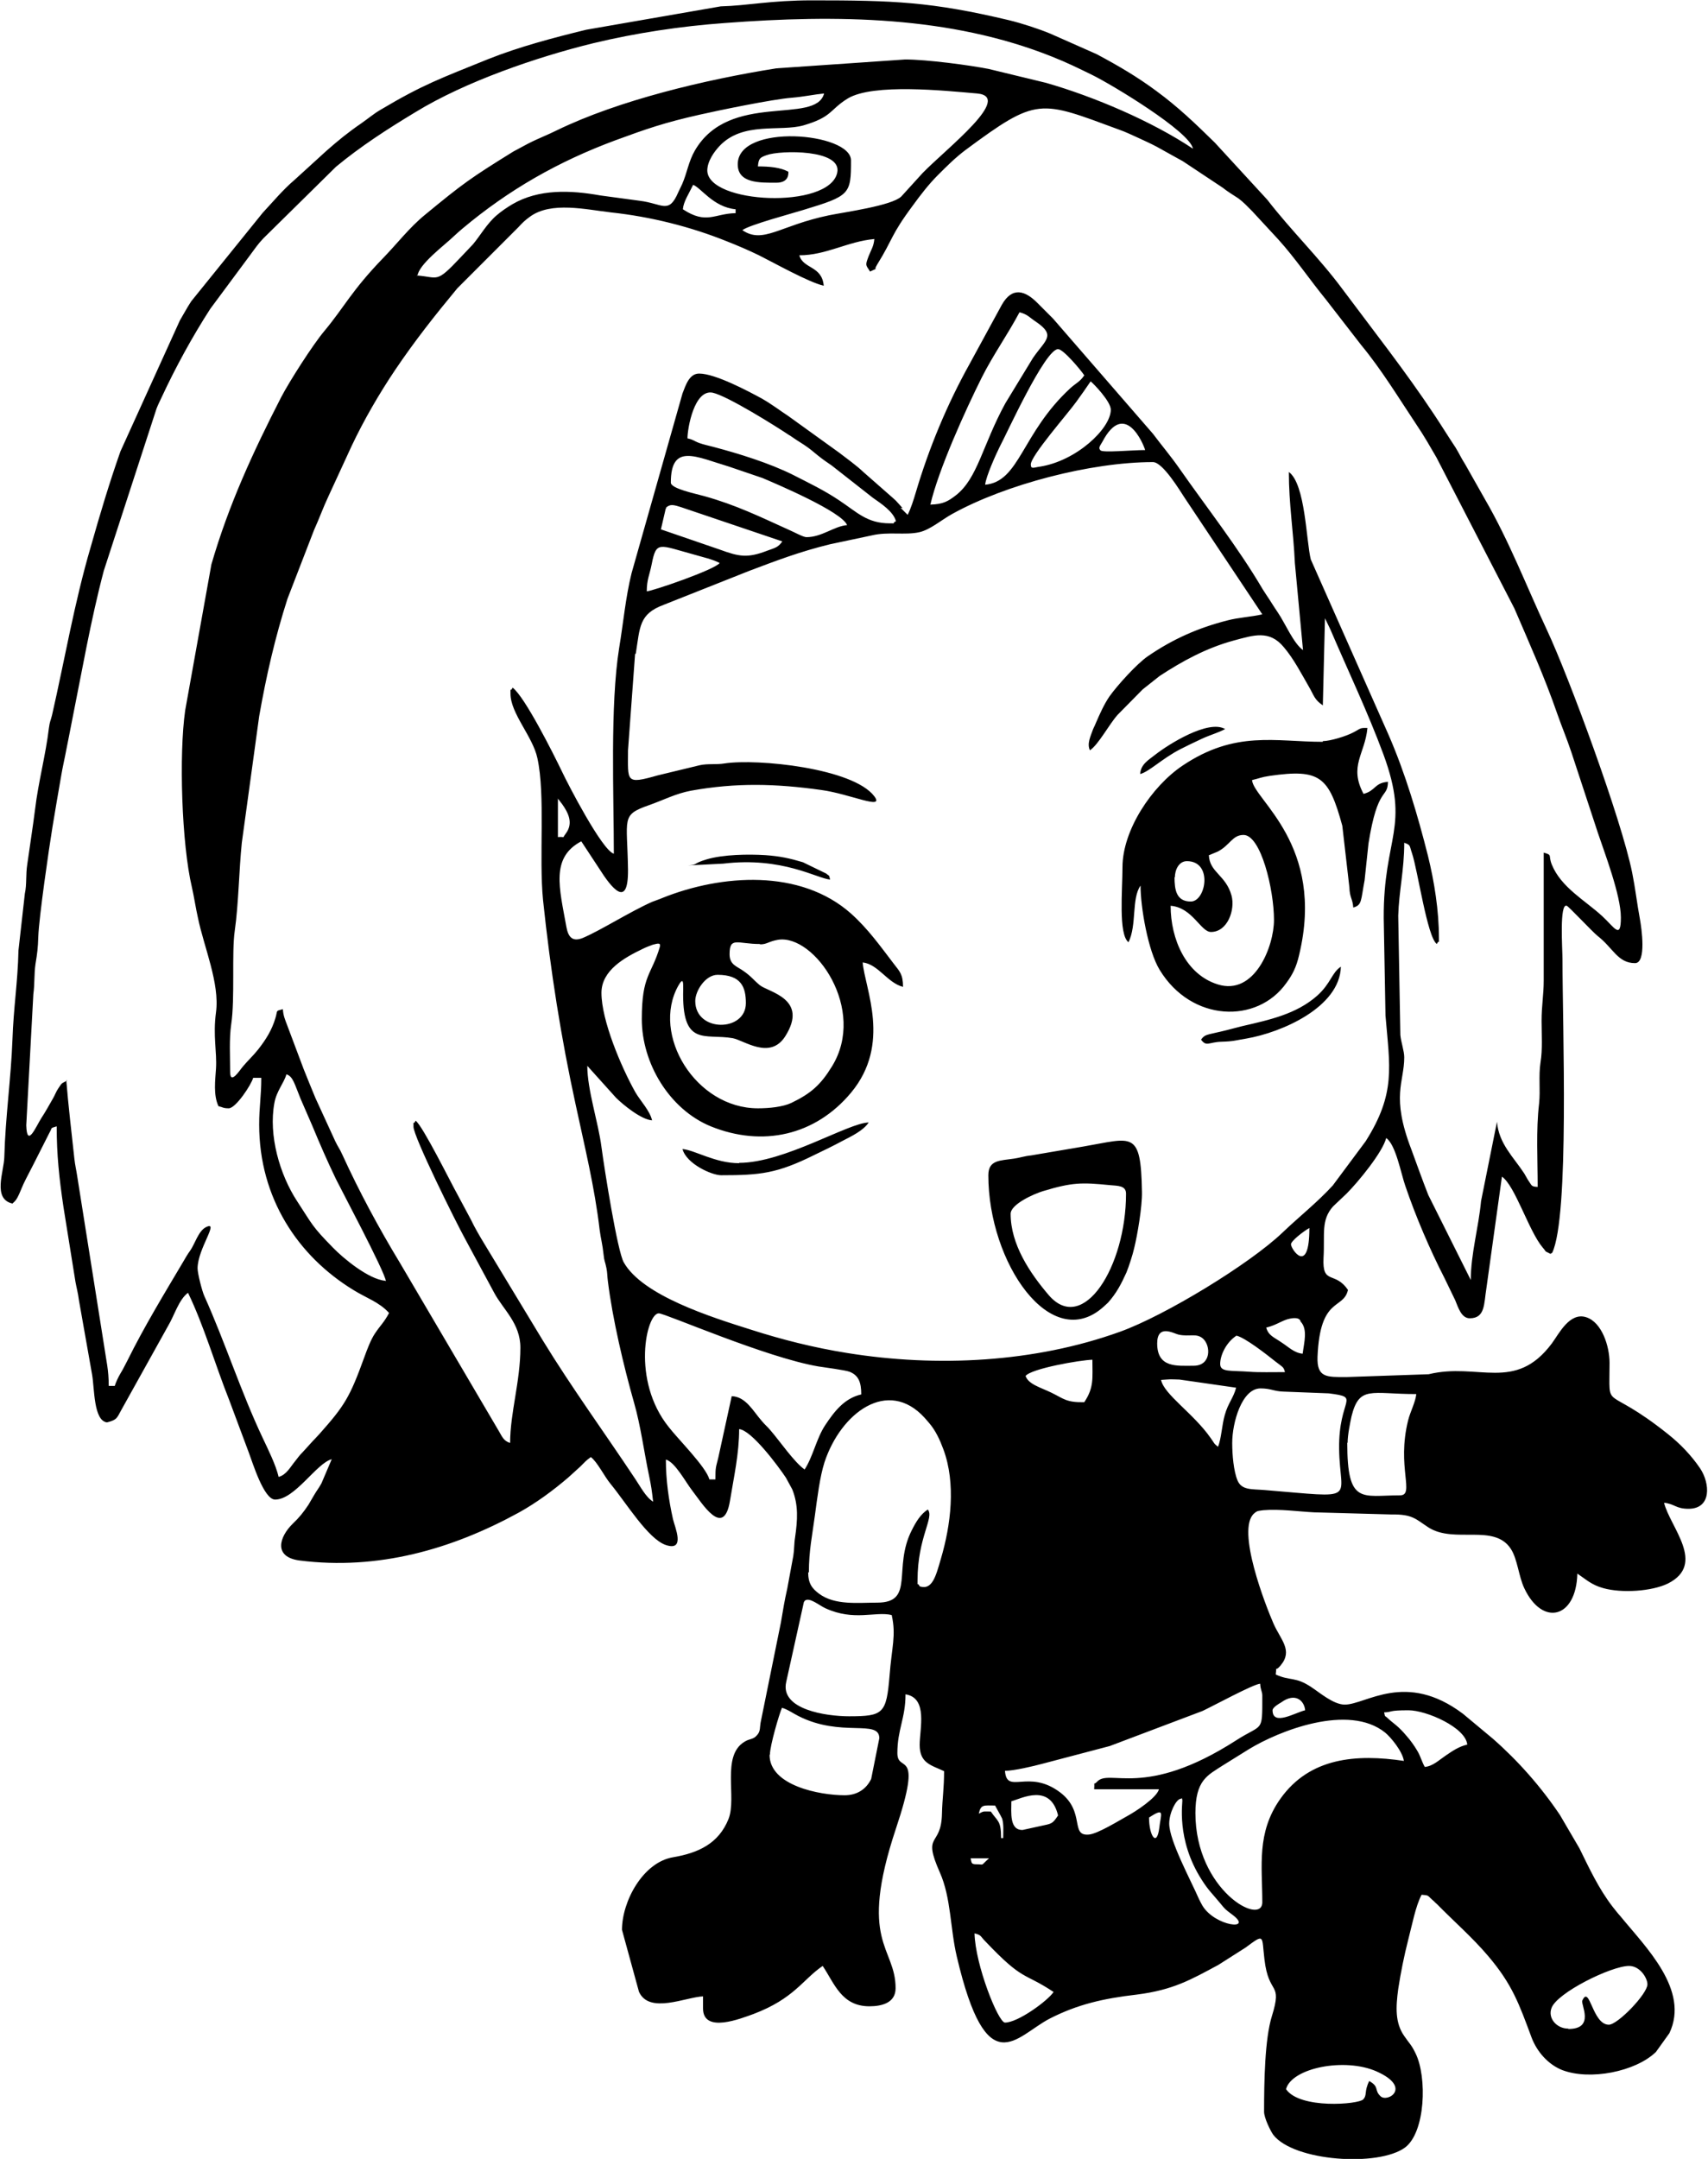 <?xml version="1.0" encoding="UTF-8"?>
<!DOCTYPE svg PUBLIC "-//W3C//DTD SVG 1.1//EN" "http://www.w3.org/Graphics/SVG/1.1/DTD/svg11.dtd">
<!-- Creator: CorelDRAW -->
<svg xmlns="http://www.w3.org/2000/svg" xml:space="preserve" width="17.583mm" height="22.217mm" version="1.1" style="shape-rendering:geometricPrecision; text-rendering:geometricPrecision; image-rendering:optimizeQuality; fill-rule:evenodd; clip-rule:evenodd"
viewBox="0 0 48.25 60.97"
 xmlns:xlink="http://www.w3.org/1999/xlink"
 xmlns:xodm="http://www.corel.com/coreldraw/odm/2003">
 <defs>
  <style type="text/css">
   <![CDATA[
    .fil0 {fill:black}
   ]]>
  </style>
 </defs>
 <g id="Camada_x0020_1">
  <path class="fil0" d="M36.33 59c0.16,-0.6 1.66,-0.9 2.56,-0.5 1.01,0.45 0.31,0.89 0.11,0.7 -0.19,-0.18 -0.02,-0.26 -0.32,-0.43 -0.15,0.31 -0.05,0.39 -0.17,0.52 -0.13,0.14 -1.79,0.28 -2.18,-0.29zm-4.12 -37.14c0.26,-0.07 0.61,-0.43 1.13,-0.7 0.2,-0.1 0.38,-0.19 0.62,-0.3 0.24,-0.11 0.44,-0.16 0.65,-0.27 -0.47,-0.28 -1.6,0.43 -1.97,0.72 -0.19,0.15 -0.41,0.27 -0.43,0.54zm-12.76 2.58l0.98 -0.05c1.67,-0.2 2.65,0.42 3.02,0.45 -0.04,-0.16 -0.01,-0.08 -0.11,-0.17l-0.66 -0.32c-0.37,-0.11 -0.64,-0.17 -1.06,-0.2 -0.48,-0.03 -1.19,-0.02 -1.66,0.12 -0.4,0.12 -0.24,0.15 -0.52,0.17zm14.48 4.92c0.15,0.21 0.22,0.07 0.57,0.06 0.36,-0.01 0.4,-0.04 0.71,-0.09 0.99,-0.17 2.64,-0.88 2.67,-2.03 -0.26,0.17 -0.28,0.47 -0.67,0.82 -0.59,0.52 -1.34,0.68 -2.12,0.86 -0.17,0.04 -0.41,0.11 -0.59,0.15 -0.42,0.1 -0.46,0.08 -0.57,0.23zm-13.05 3.49c-0.68,0 -1.25,-0.37 -1.6,-0.4 0.11,0.42 0.83,0.74 1.09,0.74 1.11,0 1.58,-0.05 2.63,-0.57 0.27,-0.13 0.54,-0.26 0.8,-0.4 0.25,-0.13 0.59,-0.29 0.74,-0.52 -0.58,0.01 -2.38,1.14 -3.66,1.14zm7.67 1.43c0,-0.27 0.65,-0.56 0.91,-0.64 0.83,-0.25 1.09,-0.25 1.9,-0.17 0.22,0.02 0.45,0.01 0.45,0.24 0,2.06 -1.21,3.99 -2.18,2.87 -0.54,-0.63 -1.08,-1.44 -1.08,-2.3zm-0.63 -1.09c0,2.47 1.77,5.06 3.26,3.71l0.12 -0.11c0.24,-0.27 0.37,-0.52 0.52,-0.85 0.07,-0.17 0.18,-0.51 0.22,-0.69 0.09,-0.36 0.23,-1.18 0.22,-1.59 -0.03,-1.76 -0.26,-1.52 -1.66,-1.28l-1.47 0.25c-0.2,0.02 -0.33,0.07 -0.48,0.09 -0.39,0.06 -0.73,0.03 -0.73,0.47zm5.27 -8.41c0,-0.21 0.11,-0.46 0.34,-0.46 0.74,0 0.54,1.14 0.11,1.14 -0.41,0 -0.46,-0.33 -0.46,-0.69zm0.97 -0.63l0.24 -0.1c0.35,-0.18 0.41,-0.47 0.73,-0.47 0.49,0 0.86,1.54 0.86,2.4 0,0.75 -0.55,2.15 -1.59,1.82 -0.9,-0.28 -1.33,-1.28 -1.33,-2.22 0.62,0.05 0.85,0.74 1.14,0.74 0.47,0 0.69,-0.63 0.58,-1.03 -0.16,-0.58 -0.62,-0.65 -0.64,-1.14zm3.21 -3.2c-1.34,0 -2.47,-0.33 -3.96,0.67 -0.88,0.59 -1.7,1.83 -1.7,2.87 0,0.64 -0.12,1.9 0.17,2.12 0.24,-0.49 0.08,-1.23 0.34,-1.6 0,0.61 0.21,1.84 0.54,2.38 0.9,1.48 2.76,1.53 3.58,0.37 0.17,-0.23 0.28,-0.44 0.36,-0.79 0.75,-3.11 -1.29,-4.39 -1.33,-4.94 0.22,-0.05 0.24,-0.08 0.51,-0.12 1.41,-0.2 1.66,0.02 2.04,1.41l0.2 1.74c0.01,0.3 0.09,0.31 0.11,0.57 0.25,-0.07 0.21,-0.19 0.32,-0.77l0.11 -1.04c0.26,-1.64 0.54,-1.25 0.55,-1.74 -0.39,0.03 -0.34,0.25 -0.69,0.34 -0.42,-0.79 0.04,-1.12 0.11,-1.86 -0.23,-0.01 -0.19,0.02 -0.41,0.13 -0.19,0.1 -0.64,0.24 -0.85,0.24zm6.93 36.34c-0.32,0 -0.58,-0.29 -0.47,-0.58 0.15,-0.43 1.69,-1.19 2.19,-1.19 0.31,0 0.52,0.34 0.52,0.52 0,0.27 -0.84,1.14 -1.09,1.14 -0.47,0 -0.54,-1.15 -0.75,-0.68 -0.05,0.1 0.37,0.8 -0.39,0.8zm-14.54 -1.03c-0.16,0.24 -1,0.86 -1.37,0.86 -0.19,0 -0.84,-1.63 -0.86,-2.52 0.2,0.05 0.16,0.08 0.3,0.22 1.1,1.16 1.07,0.86 1.94,1.44zm-2.17 -3.61c-0.16,0 -0.14,-0.04 -0.17,-0.17l0.52 0c-0.26,0.23 -0.12,0.17 -0.34,0.17zm4.87 -1.32c0.47,-0.31 0.33,-0.09 0.29,0.29 -0.07,0.56 -0.29,0.22 -0.29,-0.29zm-3.89 -0.46c0.29,-0.08 1.1,-0.52 1.32,0.4 -0.16,0.24 -0.17,0.23 -0.5,0.3l-0.5 0.11c-0.38,0.01 -0.32,-0.5 -0.32,-0.81zm-0.29 1.03c0,-0.49 -0.1,-0.46 -0.29,-0.74 -0.23,0 -0.18,-0.02 -0.34,0.06 0.06,-0.27 0.14,-0.23 0.46,-0.23l0.16 0.29c0.01,0.02 0.03,0.06 0.04,0.08 0.05,0.16 0.03,0.37 0.03,0.55l-0.06 0zm4.75 -0.4c0,-0.3 0.19,-0.68 0.32,-0.7 0.09,-0.02 0.02,-0.06 0.05,0.03 0.02,0.04 -0.19,1.11 0.55,2.26 0.19,0.3 0.3,0.39 0.53,0.67 0.13,0.16 0.13,0.16 0.33,0.31 0.62,0.46 -0.48,0.34 -0.84,-0.25 -0.04,-0.07 -0.06,-0.11 -0.1,-0.19 -0.23,-0.53 -0.84,-1.65 -0.84,-2.13zm0.74 -0.29c0,-0.94 0.34,-1.07 0.77,-1.35l0.74 -0.46c0.85,-0.52 2.82,-1.3 3.85,-0.47 0.16,0.13 0.49,0.53 0.53,0.8 -1.34,-0.2 -2.66,-0.1 -3.49,1.07 -0.68,0.96 -0.51,1.9 -0.51,2.92 0,0.69 -1.89,-0.33 -1.89,-2.52zm-12.02 -1.66c0,-0.25 0.26,-1.14 0.34,-1.32 0.15,0.04 0.32,0.16 0.46,0.23 1.21,0.62 2.29,0.08 2.29,0.63l-0.23 1.15c-0.14,0.29 -0.4,0.46 -0.75,0.46 -0.7,0 -2.12,-0.27 -2.12,-1.14zm6.64 0.46c0.25,0 0.8,-0.13 1.06,-0.2l1.9 -0.5 2.62 -0.99c0.3,-0.14 1.44,-0.76 1.63,-0.77 0.01,0.19 0.06,0.21 0.06,0.34 0,1.07 0.02,0.77 -0.74,1.26 -2.6,1.67 -3.58,0.78 -3.93,1.17 -0.12,0.13 -0.06,-0.08 -0.08,0.21l1.83 0c-0.06,0.24 -0.66,0.63 -0.9,0.76 -0.22,0.12 -0.83,0.5 -1.08,0.52 -0.54,0.05 -0.09,-0.64 -0.81,-1.19 -0.9,-0.68 -1.51,0.08 -1.56,-0.61zm11.35 -0.98c-0.25,-0.3 -0.37,-0.35 -0.53,-0.5 -0.1,-0.1 -0.07,-0.01 -0.11,-0.17 0.26,-0.01 0.1,-0.06 0.69,-0.06 0.51,0 1.62,0.49 1.66,0.97 -0.23,0.05 -0.42,0.18 -0.61,0.31 -0.18,0.12 -0.36,0.3 -0.59,0.32 -0.09,-0.16 -0.12,-0.31 -0.22,-0.47 -0.07,-0.12 -0.19,-0.29 -0.29,-0.4zm-3.79 -0.73c0,-0.08 0.17,-0.18 0.24,-0.22 0.41,-0.3 0.66,-0.04 0.68,0.22 -0.27,0.06 -0.92,0.46 -0.92,0zm-11.96 0.17c-0.65,0 -1.96,-0.19 -1.78,-0.97l0.5 -2.26c0.01,-0.01 0.02,-0.02 0.02,-0.03 0.13,-0.12 0.41,0.13 0.59,0.21 0.81,0.37 1.4,0.08 1.87,0.19 0.13,0.58 0,0.91 -0.06,1.71 -0.09,1.07 -0.17,1.15 -1.14,1.15zm-1.14 -4.06c0,-0.62 0.1,-1.08 0.17,-1.61 0.07,-0.52 0.14,-1.09 0.27,-1.5 0.46,-1.4 1.79,-2.4 2.83,-1.26l0.13 0.15c0.18,0.21 0.3,0.47 0.4,0.74 0.36,0.97 0.21,2.14 -0.07,3.09 -0.14,0.48 -0.24,0.9 -0.6,0.78 -0.07,-0.15 -0.06,0.05 -0.06,-0.17 0,-1.22 0.48,-1.77 0.29,-2 -0.2,0.13 -0.33,0.34 -0.45,0.58 -0.55,1.07 0.1,2.05 -0.98,2.05 -0.55,0 -1.19,0.08 -1.64,-0.25 -0.2,-0.15 -0.31,-0.29 -0.31,-0.61zm11.96 -3.66c0,-0.57 0.27,-1.54 0.8,-1.54 0.29,0 0.37,0.08 0.64,0.09l1.29 0.05c0.93,0.12 0.27,0.12 0.29,1.57 0.02,1.48 0.59,1.38 -2.11,1.16 -0.36,-0.03 -0.64,0.01 -0.76,-0.27 -0.11,-0.26 -0.15,-0.73 -0.15,-1.05zm3.26 0c0,-0.23 0.07,-0.56 0.11,-0.75 0.22,-0.88 0.55,-0.63 1.83,-0.63 -0.02,0.22 -0.17,0.5 -0.23,0.74 -0.33,1.32 0.2,2.12 -0.23,2.12 -1.08,0 -1.49,0.28 -1.49,-1.49zm-3.66 0.11c-0.13,-0.1 -0.1,-0.1 -0.21,-0.25 -0.48,-0.69 -1.32,-1.23 -1.4,-1.64 0.3,-0.02 0.21,-0.02 0.52,-0.01l1.6 0.23c-0.07,0.28 -0.23,0.44 -0.32,0.77 -0.08,0.27 -0.1,0.69 -0.19,0.89zm-5.44 -2c0.16,-0.21 1.54,-0.45 1.89,-0.46 0,0.52 0.05,0.78 -0.23,1.2 -0.51,0.01 -0.58,-0.1 -0.93,-0.27 -0.31,-0.15 -0.66,-0.24 -0.73,-0.48zm5.5 -0.34c0,-0.25 0.17,-0.61 0.46,-0.8 0.25,0.06 0.85,0.53 1.1,0.73 0.22,0.17 0.23,0.15 0.27,0.3 -0.33,0 -0.75,0.01 -1,-0.01 -0.53,-0.04 -0.83,0.02 -0.83,-0.22zm-15.58 1.78c-1.06,-1.32 -0.63,-3.21 -0.28,-3.21 0.18,0 3.03,1.25 4.51,1.5 0.19,0.03 0.74,0.1 0.88,0.15 0.25,0.1 0.33,0.29 0.33,0.64 -0.48,0.11 -0.76,0.48 -1.02,0.87 -0.25,0.38 -0.34,0.88 -0.58,1.25 -0.29,-0.2 -0.7,-0.8 -0.96,-1.1 -0.09,-0.11 -0.16,-0.16 -0.25,-0.27 -0.24,-0.27 -0.45,-0.69 -0.85,-0.7l-0.38 1.74c-0.07,0.29 -0.08,0.25 -0.08,0.61l-0.17 0c-0.1,-0.36 -0.88,-1.13 -1.15,-1.48zm14.4 -2.61c0.31,0.07 0.5,-0.05 0.69,0.11 0.23,0.2 0.24,0.77 -0.26,0.77 -0.47,0 -1.03,0.07 -1.03,-0.63 0,-0.56 0.47,-0.28 0.6,-0.25zm2.49 -0.2c0.29,-0.07 0.45,-0.21 0.66,-0.25 0.3,-0.06 0.3,0.08 0.3,0.08 0.21,0.22 0.1,0.59 0.06,0.91 -0.24,-0.02 -0.41,-0.2 -0.6,-0.32 -0.2,-0.14 -0.37,-0.19 -0.43,-0.42zm0.69 -2.35c0,-0.09 0.34,-0.36 0.52,-0.46 0,1.36 -0.52,0.6 -0.52,0.46zm-25.59 1.03c-0.47,-0.04 -1.19,-0.64 -1.47,-0.93 -0.61,-0.62 -0.58,-0.65 -1.02,-1.32 -0.49,-0.75 -0.81,-1.86 -0.64,-2.77 0.06,-0.34 0.27,-0.56 0.34,-0.81 0.19,0.06 0.23,0.28 0.4,0.69l0.33 0.76c0.22,0.53 0.42,0.99 0.67,1.51 0.08,0.17 1.39,2.63 1.41,2.88zm8.76 -7.9c0,-0.29 0.29,-0.74 0.63,-0.74 0.67,0 0.8,0.35 0.8,0.8 0,0.82 -1.43,0.83 -1.43,-0.06zm1.83 -1.6c0.2,0 0.23,-0.08 0.51,-0.13 1.03,-0.16 2.52,1.97 1.52,3.58 -0.32,0.52 -0.59,0.76 -1.15,1.03 -0.24,0.11 -0.61,0.15 -0.94,0.15 -1.76,0 -3.02,-2.08 -2.25,-3.46 0.15,-0.27 0.14,-0.07 0.14,0.09 -0.05,1.66 0.61,1.25 1.4,1.39 0.32,0.06 1.05,0.62 1.48,-0.05 0.68,-1.07 -0.48,-1.25 -0.72,-1.45 -0.18,-0.15 -0.23,-0.24 -0.46,-0.4 -0.18,-0.13 -0.39,-0.17 -0.39,-0.47 0,-0.51 0.22,-0.29 0.86,-0.29zm-5.72 -4.12c0.01,0.01 0.02,0.02 0.03,0.03l0.1 0.13c0.17,0.24 0.32,0.53 0.11,0.82 -0.13,0.17 0,0.09 -0.23,0.11l0 -1.09zm2.21 -4.09c0.12,-0.76 0.09,-1.12 0.79,-1.38l2.42 -0.96c0.77,-0.29 1.42,-0.54 2.28,-0.75l1.18 -0.25c0.46,-0.11 0.94,0 1.34,-0.09 0.31,-0.07 0.63,-0.35 0.92,-0.51 1.51,-0.84 3.93,-1.47 5.68,-1.47 0.28,0 0.77,0.82 0.89,1l2.2 3.3c-0.3,0.07 -0.68,0.09 -0.98,0.17 -0.83,0.21 -1.55,0.53 -2.25,1.01 -0.31,0.21 -0.87,0.83 -1.09,1.14 -0.15,0.22 -0.27,0.49 -0.37,0.72 -0.02,0.05 -0.07,0.16 -0.09,0.2 -0.07,0.2 -0.18,0.41 -0.09,0.6 0.24,-0.16 0.54,-0.73 0.78,-1l0.68 -0.69c0.01,-0.01 0.02,-0.02 0.03,-0.03l0.48 -0.38c0.64,-0.42 1.32,-0.79 2.09,-1 0.56,-0.15 1.01,-0.31 1.42,0.19 0.28,0.33 0.49,0.74 0.71,1.12 0.14,0.24 0.15,0.36 0.39,0.52l0.06 -2.46 0.15 0.31c0.5,1.17 1.06,2.34 1.5,3.53 0.77,2.09 -0,2.31 0.01,4.63l0.05 2.75c0.12,1.45 0.3,2.19 -0.56,3.55l-0.93 1.25c-0.44,0.48 -0.95,0.88 -1.42,1.33 -0.92,0.88 -3.31,2.34 -4.59,2.8 -2.41,0.87 -5.17,1.01 -7.71,0.6 -0.94,-0.15 -1.85,-0.38 -2.72,-0.66 -1.11,-0.35 -3.06,-0.96 -3.59,-1.9 -0.18,-0.32 -0.54,-2.59 -0.63,-3.26 -0.09,-0.7 -0.4,-1.61 -0.4,-2.29l0.81 0.9c0.19,0.19 0.71,0.62 1.02,0.64 -0.06,-0.27 -0.33,-0.55 -0.47,-0.79 -0.41,-0.73 -0.96,-2.04 -0.96,-2.81 0,-0.64 0.66,-1 1.16,-1.24 0.1,-0.05 0.18,-0.08 0.29,-0.12 0.15,-0.04 0.23,-0.06 0.2,0.06 -0.24,0.81 -0.51,0.79 -0.51,2.04 0,1.25 0.78,2.55 1.95,3.03 1.46,0.59 2.95,0.26 3.96,-0.95 1.15,-1.38 0.39,-2.94 0.33,-3.68 0.44,0.05 0.7,0.58 1.14,0.69 0,-0.36 -0.1,-0.44 -0.26,-0.65 -0.39,-0.51 -0.73,-0.99 -1.21,-1.42 -1.43,-1.27 -3.66,-1.11 -5.33,-0.44 -0.09,0.04 -0.19,0.07 -0.29,0.11 -0.63,0.28 -1.46,0.81 -1.96,1.02 -0.3,0.12 -0.41,-0.04 -0.46,-0.31 -0.2,-1.11 -0.45,-1.96 0.42,-2.42l0.5 0.76c0.36,0.57 0.83,1.16 0.82,0.04 -0.02,-1.46 -0.21,-1.54 0.59,-1.82 0.4,-0.14 0.76,-0.33 1.19,-0.41 1.28,-0.23 2.39,-0.2 3.68,-0.02 0.81,0.11 1.8,0.58 1.5,0.18 -0.6,-0.8 -3.31,-1.07 -4.23,-0.93 -0.24,0.04 -0.47,0 -0.7,0.05l-1.2 0.29c-0.91,0.26 -0.83,0.17 -0.83,-0.71l0.2 -2.72zm0.31 -1.75c0,-0.35 0.08,-0.47 0.14,-0.78 0.13,-0.66 0.2,-0.54 1.19,-0.27 0.27,0.08 0.52,0.13 0.73,0.24 -0.14,0.19 -1.89,0.79 -2.06,0.8zm0.53 -2.33c0.06,-0.09 -0.03,-0.02 0.08,-0.09 0.09,-0.05 0.19,-0.02 0.35,0.03l2.87 0.97c-0.12,0.17 -0.2,0.18 -0.42,0.26 -0.57,0.22 -0.8,0.17 -1.35,-0.03l-1.66 -0.57 0.13 -0.56zm1.8 -1.2l0.94 0.32c0.4,0.17 2.24,0.95 2.39,1.33 -0.37,0.03 -0.71,0.34 -1.15,0.34 -0.09,0 -0.36,-0.15 -0.48,-0.2 -0.84,-0.38 -1.51,-0.71 -2.41,-0.96 -0.25,-0.07 -0.94,-0.21 -0.94,-0.38 0,-1.13 0.71,-0.73 1.65,-0.45zm11.75 -0.47c-0.37,0 -1.19,0.08 -1.26,0.01 -0.07,-0.07 -0.02,-0.12 0.05,-0.24 0.63,-1.2 1.16,0.05 1.21,0.23zm-10.05 -0.42c0.16,0.11 0.25,0.17 0.41,0.27 0.18,0.12 0.23,0.17 0.39,0.3 0.15,0.12 0.24,0.18 0.4,0.29l1.16 0.91c0.23,0.16 0.58,0.39 0.65,0.66 -0.15,0.07 0.05,0.06 -0.17,0.06 -0.65,0 -0.92,-0.31 -1.45,-0.66 -0.42,-0.28 -0.84,-0.48 -1.29,-0.71 -0.66,-0.33 -1.53,-0.6 -2.25,-0.79 -0.15,-0.04 -0.26,-0.06 -0.4,-0.11 -0.16,-0.06 -0.15,-0.09 -0.33,-0.13 0,-0.28 0.19,-1.39 0.71,-1.29 0.42,0.09 1.81,0.96 2.18,1.21zm9.08 -0.72c0,0.53 -0.97,1.45 -2.01,1.61 -0.16,0.02 -0.25,0.08 -0.25,-0.06 -0.01,-0.24 1.04,-1.43 1.29,-1.78 0.14,-0.19 0.27,-0.38 0.4,-0.57 0.09,0.07 0.57,0.57 0.57,0.8zm-3.55 2.12c0.02,-0.23 0.31,-0.87 0.41,-1.07 0.18,-0.33 1.28,-2.76 1.65,-2.76 0.15,0 0.65,0.6 0.74,0.74 -0.12,0.18 -0.22,0.21 -0.39,0.36 -1.39,1.28 -1.43,2.65 -2.42,2.73zm-1.55 0.57c0.23,-1 1,-2.69 1.45,-3.59 0.32,-0.64 0.73,-1.21 1.07,-1.85 0.22,0.05 0.3,0.16 0.47,0.27 0.57,0.39 0.26,0.51 -0.09,1.02l-0.78 1.28c-0.65,1.19 -0.78,2.12 -1.4,2.6 -0.22,0.17 -0.36,0.25 -0.71,0.26zm-0.78 0.09c-0.01,-0.01 -0.02,-0.02 -0.03,-0.03l-0.08 -0.09c-0.09,-0.1 -0.08,-0.09 -0.17,-0.17l-0.82 -0.72c-0.21,-0.2 -0.48,-0.39 -0.7,-0.56l-1.43 -1.03c-0.26,-0.17 -0.46,-0.33 -0.76,-0.5 -0.35,-0.19 -1.3,-0.7 -1.76,-0.7 -0.28,0 -0.38,0.33 -0.47,0.56l-1.44 5.08c-0.17,0.69 -0.23,1.39 -0.35,2.11 -0.26,1.62 -0.15,4.18 -0.15,5.81 -0.33,-0.09 -1.31,-1.99 -1.46,-2.31 -0.25,-0.52 -1.06,-2.13 -1.4,-2.38 -0.07,0.15 -0.06,-0.05 -0.06,0.17 0,0.56 0.63,1.21 0.76,1.82 0.23,1.05 0.04,2.79 0.16,4.01 0.21,2 0.51,3.89 0.92,5.77 0.25,1.17 0.54,2.34 0.68,3.55 0.03,0.23 0.08,0.4 0.11,0.69 0.02,0.2 0.04,0.18 0.08,0.38 0.03,0.15 0.02,0.2 0.04,0.36 0.13,1.07 0.45,2.42 0.74,3.44 0.19,0.66 0.28,1.38 0.43,2.09 0.06,0.29 0.07,0.37 0.11,0.71 -0.21,-0.13 -0.36,-0.43 -0.51,-0.65 -0.87,-1.31 -1.79,-2.57 -2.61,-3.91l-1.64 -2.71c-0.14,-0.23 -0.27,-0.45 -0.39,-0.7l-0.38 -0.71c-0.17,-0.3 -0.98,-1.94 -1.18,-2.08 -0.07,0.15 -0.06,-0.05 -0.06,0.17 0,0.28 1.19,2.68 1.46,3.17l0.82 1.52c0.25,0.47 0.74,0.86 0.74,1.55 0,0.95 -0.29,1.84 -0.29,2.69 -0.17,-0.05 -0.22,-0.16 -0.31,-0.32l-2.8 -4.76c-0.6,-0.99 -1.15,-2.01 -1.63,-3.06 -0.08,-0.18 -0.12,-0.21 -0.2,-0.38l-0.56 -1.22c-0.12,-0.29 -0.21,-0.51 -0.33,-0.81l-0.47 -1.25c-0.06,-0.16 -0.11,-0.27 -0.12,-0.45 -0.22,0.06 -0.14,0.02 -0.21,0.25 -0.1,0.34 -0.27,0.61 -0.49,0.89 -0.16,0.2 -0.28,0.3 -0.43,0.48 -0.08,0.09 -0.36,0.54 -0.36,0.15 0,-0.44 -0.03,-0.93 0.03,-1.34 0.11,-0.73 0.01,-2.02 0.1,-2.64 0.11,-0.77 0.12,-1.72 0.2,-2.49l0.49 -3.57c0.2,-1.14 0.45,-2.23 0.8,-3.32l0.75 -1.94c0.15,-0.33 0.25,-0.62 0.41,-0.96l0.65 -1.41c0.35,-0.74 0.78,-1.48 1.23,-2.15 0.56,-0.83 1.13,-1.55 1.76,-2.31l1.72 -1.72c0.12,-0.13 0.19,-0.2 0.33,-0.3 0.6,-0.44 1.59,-0.2 2.3,-0.12 1.11,0.12 2.23,0.4 3.25,0.81 0.33,0.13 0.61,0.25 0.92,0.4 0.44,0.22 1.4,0.76 1.83,0.86 -0.05,-0.57 -0.58,-0.47 -0.69,-0.86 0.76,0 1.36,-0.39 2.12,-0.46 -0.02,0.21 -0.08,0.28 -0.16,0.48 -0.1,0.27 -0.09,0.24 0.04,0.44 0.29,-0.15 0.06,0.03 0.2,-0.2 0.46,-0.74 0.37,-0.81 1.01,-1.67 0.21,-0.29 0.45,-0.6 0.7,-0.85 0.26,-0.26 0.49,-0.49 0.78,-0.71 2.04,-1.51 2.09,-1.41 4.34,-0.58 0.2,0.07 0.36,0.15 0.56,0.24 0.15,0.07 0.33,0.15 0.5,0.24l0.63 0.35c0.05,0.03 0.06,0.03 0.11,0.06l1.13 0.75c0.15,0.12 0.29,0.2 0.44,0.3 0.15,0.11 0.25,0.22 0.39,0.36l0.74 0.8c0.48,0.53 0.89,1.14 1.34,1.69l1 1.29c0.58,0.7 1.07,1.51 1.57,2.26 0.21,0.31 0.38,0.61 0.56,0.92l2.2 4.26c0.43,1 0.85,1.93 1.21,2.97 0.14,0.4 0.27,0.7 0.4,1.09l0.75 2.28c0.18,0.54 0.65,1.76 0.65,2.39 0,0.64 -0.18,0.28 -0.53,-0.04 -0.48,-0.44 -1.16,-0.81 -1.42,-1.45 -0.11,-0.27 0.03,-0.27 -0.23,-0.34l0 3.61c0,0.42 -0.06,0.69 -0.06,1.14 0,0.38 0.03,0.82 -0.03,1.17 -0.06,0.4 0,0.77 -0.04,1.16 -0.09,0.77 -0.04,1.58 -0.04,2.36 -0.18,-0.01 -0.16,-0.03 -0.25,-0.16 -0.05,-0.07 -0.08,-0.14 -0.13,-0.22 -0.3,-0.46 -0.72,-0.84 -0.77,-1.46l-0.45 2.24c-0.07,0.75 -0.29,1.49 -0.29,2.23l-1.2 -2.4c-0.17,-0.43 -0.31,-0.83 -0.48,-1.29 -0.58,-1.51 -0.2,-1.89 -0.2,-2.6 0,-0.18 -0.09,-0.42 -0.11,-0.63l-0.06 -3.37c0.02,-0.69 0.17,-1.29 0.17,-2.06 0.19,0.07 0.14,0.07 0.22,0.3 0.16,0.47 0.43,2.37 0.7,2.56 0.07,-0.15 0.06,0.05 0.06,-0.17 0,-0.77 -0.13,-1.59 -0.31,-2.32 -0.29,-1.15 -0.64,-2.33 -1.11,-3.41l-2.2 -4.96c-0.13,-0.51 -0.15,-2.13 -0.62,-2.47 0,0.91 0.13,1.68 0.17,2.57l0.23 2.46c-0.27,-0.19 -0.51,-0.77 -0.71,-1.06 -0.13,-0.19 -0.21,-0.33 -0.34,-0.52 -0.06,-0.09 -0.04,-0.06 -0.09,-0.14 -0.7,-1.19 -1.57,-2.29 -2.36,-3.42 -0.23,-0.33 -0.5,-0.65 -0.74,-0.97l-2.82 -3.25c-0.16,-0.16 -0.27,-0.27 -0.43,-0.43 -0.35,-0.36 -0.72,-0.49 -1.02,0.04l-0.91 1.67c-0.64,1.15 -1.15,2.38 -1.52,3.63 -0.06,0.2 -0.14,0.46 -0.23,0.63l-0.2 -0.2zm-6.21 -8.44c0.02,-0.22 0.16,-0.42 0.29,-0.69 0.22,0.08 0.57,0.63 1.2,0.69l0 0.11c-0.6,0.01 -0.82,0.33 -1.49,-0.11zm0.69 -1.09c0,-0.27 0.2,-0.54 0.34,-0.69 0.66,-0.71 1.72,-0.4 2.38,-0.59 0.82,-0.24 0.73,-0.44 1.25,-0.76 0.72,-0.43 2.73,-0.22 3.65,-0.14 1.04,0.09 -0.86,1.55 -1.54,2.25l-0.6 0.66c-0.27,0.26 -1.6,0.44 -2.04,0.53 -1.4,0.29 -1.86,0.82 -2.45,0.42 0.2,-0.15 1.4,-0.47 1.72,-0.57 1.32,-0.4 1.35,-0.44 1.35,-1.4 0,-0.79 -3.2,-1.06 -3.2,0.11 0,0.54 0.62,0.52 1.09,0.52 0.37,0 0.34,-0.27 0.34,-0.31 -0.22,-0.12 -0.52,-0.15 -0.86,-0.15 0.02,-0.22 0.05,-0.25 0.25,-0.32 0.38,-0.14 2.14,-0.17 1.99,0.5 -0.23,1.04 -3.67,0.88 -3.67,-0.07zm-8.19 2.98c0.03,-0.33 0.76,-0.87 1.01,-1.11 0.12,-0.11 0.15,-0.14 0.27,-0.24 1.3,-1.09 2.7,-1.89 4.32,-2.49 0.87,-0.32 1.39,-0.5 2.37,-0.72 0.48,-0.11 2.07,-0.44 2.61,-0.48 0.35,-0.03 0.61,-0.09 0.91,-0.12 -0.24,0.9 -2.67,-0.07 -3.65,1.61 -0.18,0.31 -0.22,0.63 -0.36,0.95 -0.05,0.11 -0.05,0.1 -0.11,0.23 -0.27,0.63 -0.44,0.32 -1.09,0.24l-1.11 -0.15c-0.84,-0.15 -1.74,-0.19 -2.49,0.25 -0.15,0.09 -0.3,0.19 -0.44,0.31 -0.28,0.24 -0.46,0.57 -0.67,0.82l-0.36 0.38c-0.69,0.73 -0.6,0.55 -1.22,0.5zm-9.9 22.72c-0.17,0.09 -0.13,0.05 -0.24,0.21 -0.07,0.1 -0.1,0.2 -0.16,0.3 -0.1,0.17 -0.2,0.36 -0.32,0.54 -0.16,0.25 -0.41,0.87 -0.43,0.21l0.2 -3.7c0.04,-0.29 0.02,-0.57 0.06,-0.85 0.05,-0.3 0.07,-0.45 0.08,-0.78 0.02,-0.55 0.3,-2.48 0.4,-3.09 0.08,-0.49 0.16,-0.95 0.25,-1.47 0.03,-0.19 0.11,-0.54 0.15,-0.76 0.05,-0.26 0.09,-0.44 0.14,-0.71 0.29,-1.44 0.54,-2.9 0.91,-4.3l1.49 -4.58c0.05,-0.13 0.1,-0.22 0.14,-0.31 0.4,-0.86 0.87,-1.72 1.38,-2.51l1.12 -1.51c0.15,-0.2 0.21,-0.3 0.38,-0.48l2.05 -2.02c0.7,-0.58 1.46,-1.07 2.24,-1.54 1.42,-0.87 3.44,-1.56 5.03,-1.95 1.21,-0.29 2.47,-0.48 3.72,-0.57 3.17,-0.24 6.36,-0.2 9.24,0.95 0.45,0.18 0.73,0.32 1.14,0.52 0.55,0.27 2.76,1.6 2.84,2.08 -1.15,-0.77 -2.79,-1.47 -4.15,-1.86l-1.61 -0.39c-0.55,-0.11 -1.76,-0.27 -2.37,-0.27l-3.64 0.25c-2.01,0.32 -4.45,0.9 -6.2,1.75 -0.28,0.14 -0.53,0.23 -0.82,0.38l-0.41 0.22c-1.21,0.75 -1.42,0.9 -2.5,1.79 -0.44,0.36 -0.79,0.82 -1.18,1.22 -0.89,0.92 -1.1,1.39 -1.66,2.06 -0.32,0.38 -0.98,1.41 -1.22,1.87 -0.79,1.54 -1.48,3.03 -1.97,4.72l-0.74 4.12c-0.18,1.25 -0.1,3.78 0.19,5 0.06,0.26 0.11,0.6 0.17,0.86 0.17,0.83 0.62,1.85 0.51,2.67 -0.09,0.67 0.03,1.11 -0,1.59 -0.02,0.32 -0.08,0.74 0.07,1.06 0.13,0.03 0.13,0.06 0.29,0.06 0.2,0 0.64,-0.67 0.69,-0.86l0.23 0c0,0.52 -0.06,0.81 -0.06,1.32 0,2.07 1.09,3.71 2.66,4.67 0.37,0.23 0.73,0.34 1.01,0.65 -0.15,0.28 -0.24,0.34 -0.4,0.58 -0.12,0.18 -0.22,0.45 -0.3,0.67 -0.41,1.13 -0.55,1.36 -1.27,2.17l-0.14 0.15c-0.01,0.01 -0.02,0.02 -0.03,0.03l-0.3 0.33c-0.11,0.11 -0.12,0.14 -0.21,0.25 -0.14,0.17 -0.25,0.39 -0.47,0.45 -0.08,-0.34 -0.29,-0.76 -0.45,-1.1 -0.62,-1.31 -1.06,-2.7 -1.65,-4.01 -0.06,-0.13 -0.19,-0.63 -0.19,-0.78 0,-0.56 0.64,-1.37 0.23,-1.16 -0.21,0.11 -0.31,0.48 -0.44,0.66 -0.08,0.11 -0.13,0.2 -0.2,0.32 -0.54,0.91 -1.1,1.83 -1.57,2.78 -0.08,0.15 -0.12,0.24 -0.2,0.37 -0.06,0.1 -0.13,0.25 -0.16,0.35l-0.17 0c0,-0.46 -0.07,-0.71 -0.13,-1.13l-0.76 -4.79c-0.03,-0.2 -0.06,-0.31 -0.08,-0.49 -0.08,-0.74 -0.17,-1.49 -0.23,-2.23zm41.96 4.86c0.49,-1.03 0.29,-6.4 0.29,-8.3 0,-0.27 -0.09,-1.58 0.12,-1.5 0.06,0.02 0.71,0.72 0.87,0.85 0.44,0.34 0.57,0.77 1.06,0.77 0.33,0 0.18,-1.01 0.14,-1.23 -0.09,-0.49 -0.13,-0.87 -0.22,-1.32 -0.3,-1.5 -1.79,-5.54 -2.41,-6.86 -0.58,-1.24 -1.06,-2.5 -1.75,-3.69l-0.56 -0.99c-0.11,-0.17 -0.16,-0.29 -0.27,-0.47 -0.22,-0.33 -0.39,-0.61 -0.61,-0.94 -0.81,-1.22 -1.71,-2.36 -2.59,-3.54 -0.66,-0.89 -1.44,-1.64 -2.12,-2.52l-1.48 -1.61c-0.54,-0.53 -1.04,-1.01 -1.64,-1.45 -0.55,-0.41 -1.1,-0.73 -1.7,-1.05l-1.31 -0.58c-0.34,-0.14 -0.8,-0.29 -1.17,-0.38 -2.19,-0.52 -3.25,-0.56 -5.56,-0.56 -1.18,0 -1.81,0.15 -2.58,0.17l-3.8 0.66c-0.94,0.23 -1.89,0.48 -2.77,0.83 -1.33,0.54 -1.83,0.71 -3.04,1.43 -0.19,0.11 -0.34,0.24 -0.54,0.38 -0.38,0.26 -0.66,0.49 -0.99,0.78l-0.9 0.82c-0.33,0.28 -0.61,0.62 -0.9,0.93l-2.02 2.5c-0.13,0.2 -0.2,0.34 -0.32,0.54l-1.68 3.7c-0.32,0.91 -0.57,1.75 -0.84,2.7 -0.46,1.57 -0.73,3.16 -1.09,4.74 -0.05,0.2 -0.06,0.16 -0.09,0.37 -0.09,0.76 -0.3,1.53 -0.39,2.29 -0.07,0.55 -0.15,1.05 -0.22,1.55 -0.05,0.32 -0.01,0.56 -0.07,0.84l-0.18 1.6c-0.02,0.9 -0.14,1.62 -0.17,2.52 -0.04,1.09 -0.2,2.19 -0.23,3.32 -0.01,0.41 -0.34,1.18 0.23,1.31 0.1,-0.09 0.12,-0.12 0.19,-0.27 0.05,-0.11 0.07,-0.17 0.12,-0.28 0.11,-0.23 0.18,-0.35 0.29,-0.57l0.44 -0.87c0.1,-0.17 0.01,-0.13 0.21,-0.19 0,0.8 0.07,1.46 0.19,2.27 0.12,0.74 0.22,1.38 0.34,2.12 0.03,0.17 0.07,0.3 0.1,0.53l0.37 2.09c0.07,0.4 0.04,1.3 0.42,1.35 0.28,-0.07 0.28,-0.12 0.4,-0.34l1.33 -2.39c0.17,-0.28 0.3,-0.74 0.56,-0.93 0.45,0.93 0.77,2.04 1.16,3.02l0.56 1.5c0.1,0.26 0.42,1.32 0.74,1.32 0.56,0 1.17,-1.03 1.6,-1.14l-0.29 0.68c-0.07,0.13 -0.13,0.2 -0.2,0.32 -0.08,0.13 -0.09,0.16 -0.17,0.29 -0.14,0.21 -0.26,0.36 -0.44,0.53 -0.38,0.37 -0.56,0.94 0.19,1.04 2.21,0.28 4.29,-0.31 6.19,-1.35 0.49,-0.27 0.98,-0.63 1.41,-1l0.33 -0.3c0.12,-0.12 0.17,-0.18 0.3,-0.27 0.18,0.13 0.39,0.56 0.56,0.76 0.45,0.55 1.05,1.54 1.55,1.72 0.58,0.2 0.26,-0.51 0.21,-0.73 -0.12,-0.54 -0.2,-1.1 -0.2,-1.68 0.26,0.07 0.56,0.64 0.74,0.87 0.28,0.36 0.89,1.37 1.07,0.3 0.11,-0.68 0.26,-1.33 0.26,-2.03 0.35,0.03 1.1,1.04 1.32,1.37l0.18 0.33c0.18,0.45 0.15,0.87 0.08,1.36 -0.03,0.18 -0.02,0.34 -0.05,0.52l-0.17 0.92c-0.08,0.35 -0.12,0.61 -0.18,0.96l-0.56 2.76c-0.05,0.21 -0,0.31 -0.13,0.44 -0.1,0.11 -0.2,0.08 -0.34,0.17 -0.66,0.4 -0.21,1.57 -0.45,2.18 -0.28,0.7 -0.86,0.96 -1.56,1.08 -0.86,0.14 -1.45,1.25 -1.45,2.05l0.48 1.75c0.29,0.64 1.32,0.15 1.81,0.13l0 0.34c0,0.72 1.08,0.28 1.42,0.16 1.16,-0.44 1.39,-0.97 1.96,-1.36 0.33,0.49 0.53,1.14 1.32,1.14 0.34,0 0.74,-0.09 0.74,-0.51 0,-1.18 -1.07,-1.27 0.01,-4.51 0.78,-2.33 0.04,-1.54 0.04,-2.13 0,-0.67 0.23,-0.98 0.23,-1.66 0.64,0.1 0.4,0.97 0.4,1.43 0,0.52 0.33,0.57 0.69,0.74 0,0.49 -0.05,0.76 -0.06,1.2 -0.02,0.97 -0.57,0.51 -0.06,1.66 0.32,0.72 0.29,1.58 0.48,2.38 0.85,3.61 1.66,2.25 2.62,1.75 0.78,-0.4 1.51,-0.57 2.46,-0.68 1.03,-0.13 1.53,-0.42 2.31,-0.84l0.77 -0.49c0.55,-0.41 0.45,-0.33 0.53,0.33 0.12,1.05 0.52,0.61 0.21,1.61 -0.2,0.64 -0.22,1.85 -0.22,2.7 0,0.17 0.18,0.54 0.26,0.65 0.58,0.75 2.97,0.91 3.72,0.36 0.58,-0.43 0.63,-1.99 0.3,-2.66 -0.12,-0.25 -0.17,-0.27 -0.32,-0.49 -0.26,-0.37 -0.24,-0.81 -0.17,-1.33 0.07,-0.46 0.17,-0.95 0.28,-1.38 0.11,-0.42 0.21,-0.96 0.38,-1.28 0.22,0.02 0.15,0.01 0.31,0.15 0.03,0.02 0.09,0.09 0.12,0.11 0.47,0.48 1.01,0.95 1.45,1.47 0.68,0.8 0.87,1.34 1.23,2.31 0.15,0.39 0.46,0.75 0.86,0.91 0.78,0.3 2.07,0.05 2.65,-0.51l0.38 -0.53c0.58,-1.22 -0.67,-2.43 -1.38,-3.3 -0.09,-0.1 -0.15,-0.18 -0.23,-0.28 -0.39,-0.51 -0.65,-1.07 -0.93,-1.64l-0.55 -0.94c-0.53,-0.79 -1.18,-1.53 -1.9,-2.16l-0.84 -0.7c-1.62,-1.22 -2.74,-0.26 -3.34,-0.26 -0.32,0 -0.71,-0.34 -0.94,-0.49 -0.46,-0.31 -0.6,-0.17 -1.01,-0.36 0.04,-0.33 -0.06,-0.02 0.14,-0.26 0.35,-0.42 0,-0.72 -0.2,-1.17 -0.22,-0.5 -1.07,-2.67 -0.55,-3.12 0.09,-0.08 0.12,-0.07 0.26,-0.09 0.45,-0.04 1.02,0.04 1.43,0.06l2.18 0.06c0.61,-0.01 0.69,0.13 1.06,0.37 0.73,0.46 1.85,-0.12 2.32,0.6 0.19,0.29 0.22,0.77 0.38,1.11 0.51,1.09 1.47,0.86 1.5,-0.41 0.24,0.16 0.4,0.32 0.73,0.41 0.53,0.15 1.38,0.09 1.83,-0.13 1.09,-0.55 0.06,-1.59 -0.11,-2.28 0.3,0.03 0.33,0.17 0.69,0.17 0.66,0 0.61,-0.72 0.33,-1.14 -0.25,-0.37 -0.57,-0.7 -0.91,-0.97 -1.83,-1.46 -1.65,-0.57 -1.65,-2.01 0,-0.48 -0.22,-1.15 -0.66,-1.29 -0.47,-0.15 -0.77,0.47 -0.97,0.74 -1.04,1.39 -2.08,0.53 -3.48,0.87l-2.33 0.08c-0.55,0 -0.83,0.02 -0.81,-0.57 0.07,-1.72 0.73,-1.32 0.86,-1.89 -0.37,-0.55 -0.73,-0.12 -0.69,-0.91 0.04,-0.66 -0.08,-1.06 0.27,-1.45l0.38 -0.36c0.33,-0.33 1.02,-1.17 1.12,-1.57 0.27,0.18 0.42,1.01 0.54,1.35 0.3,0.88 0.69,1.79 1.11,2.61l0.3 0.62c0.08,0.19 0.17,0.51 0.41,0.51 0.44,0 0.4,-0.41 0.47,-0.84l0.44 -3.16c0.37,0.25 0.76,1.54 1.15,2 0.14,0.16 0.01,0.07 0.22,0.18z"/>
 </g>
</svg>
